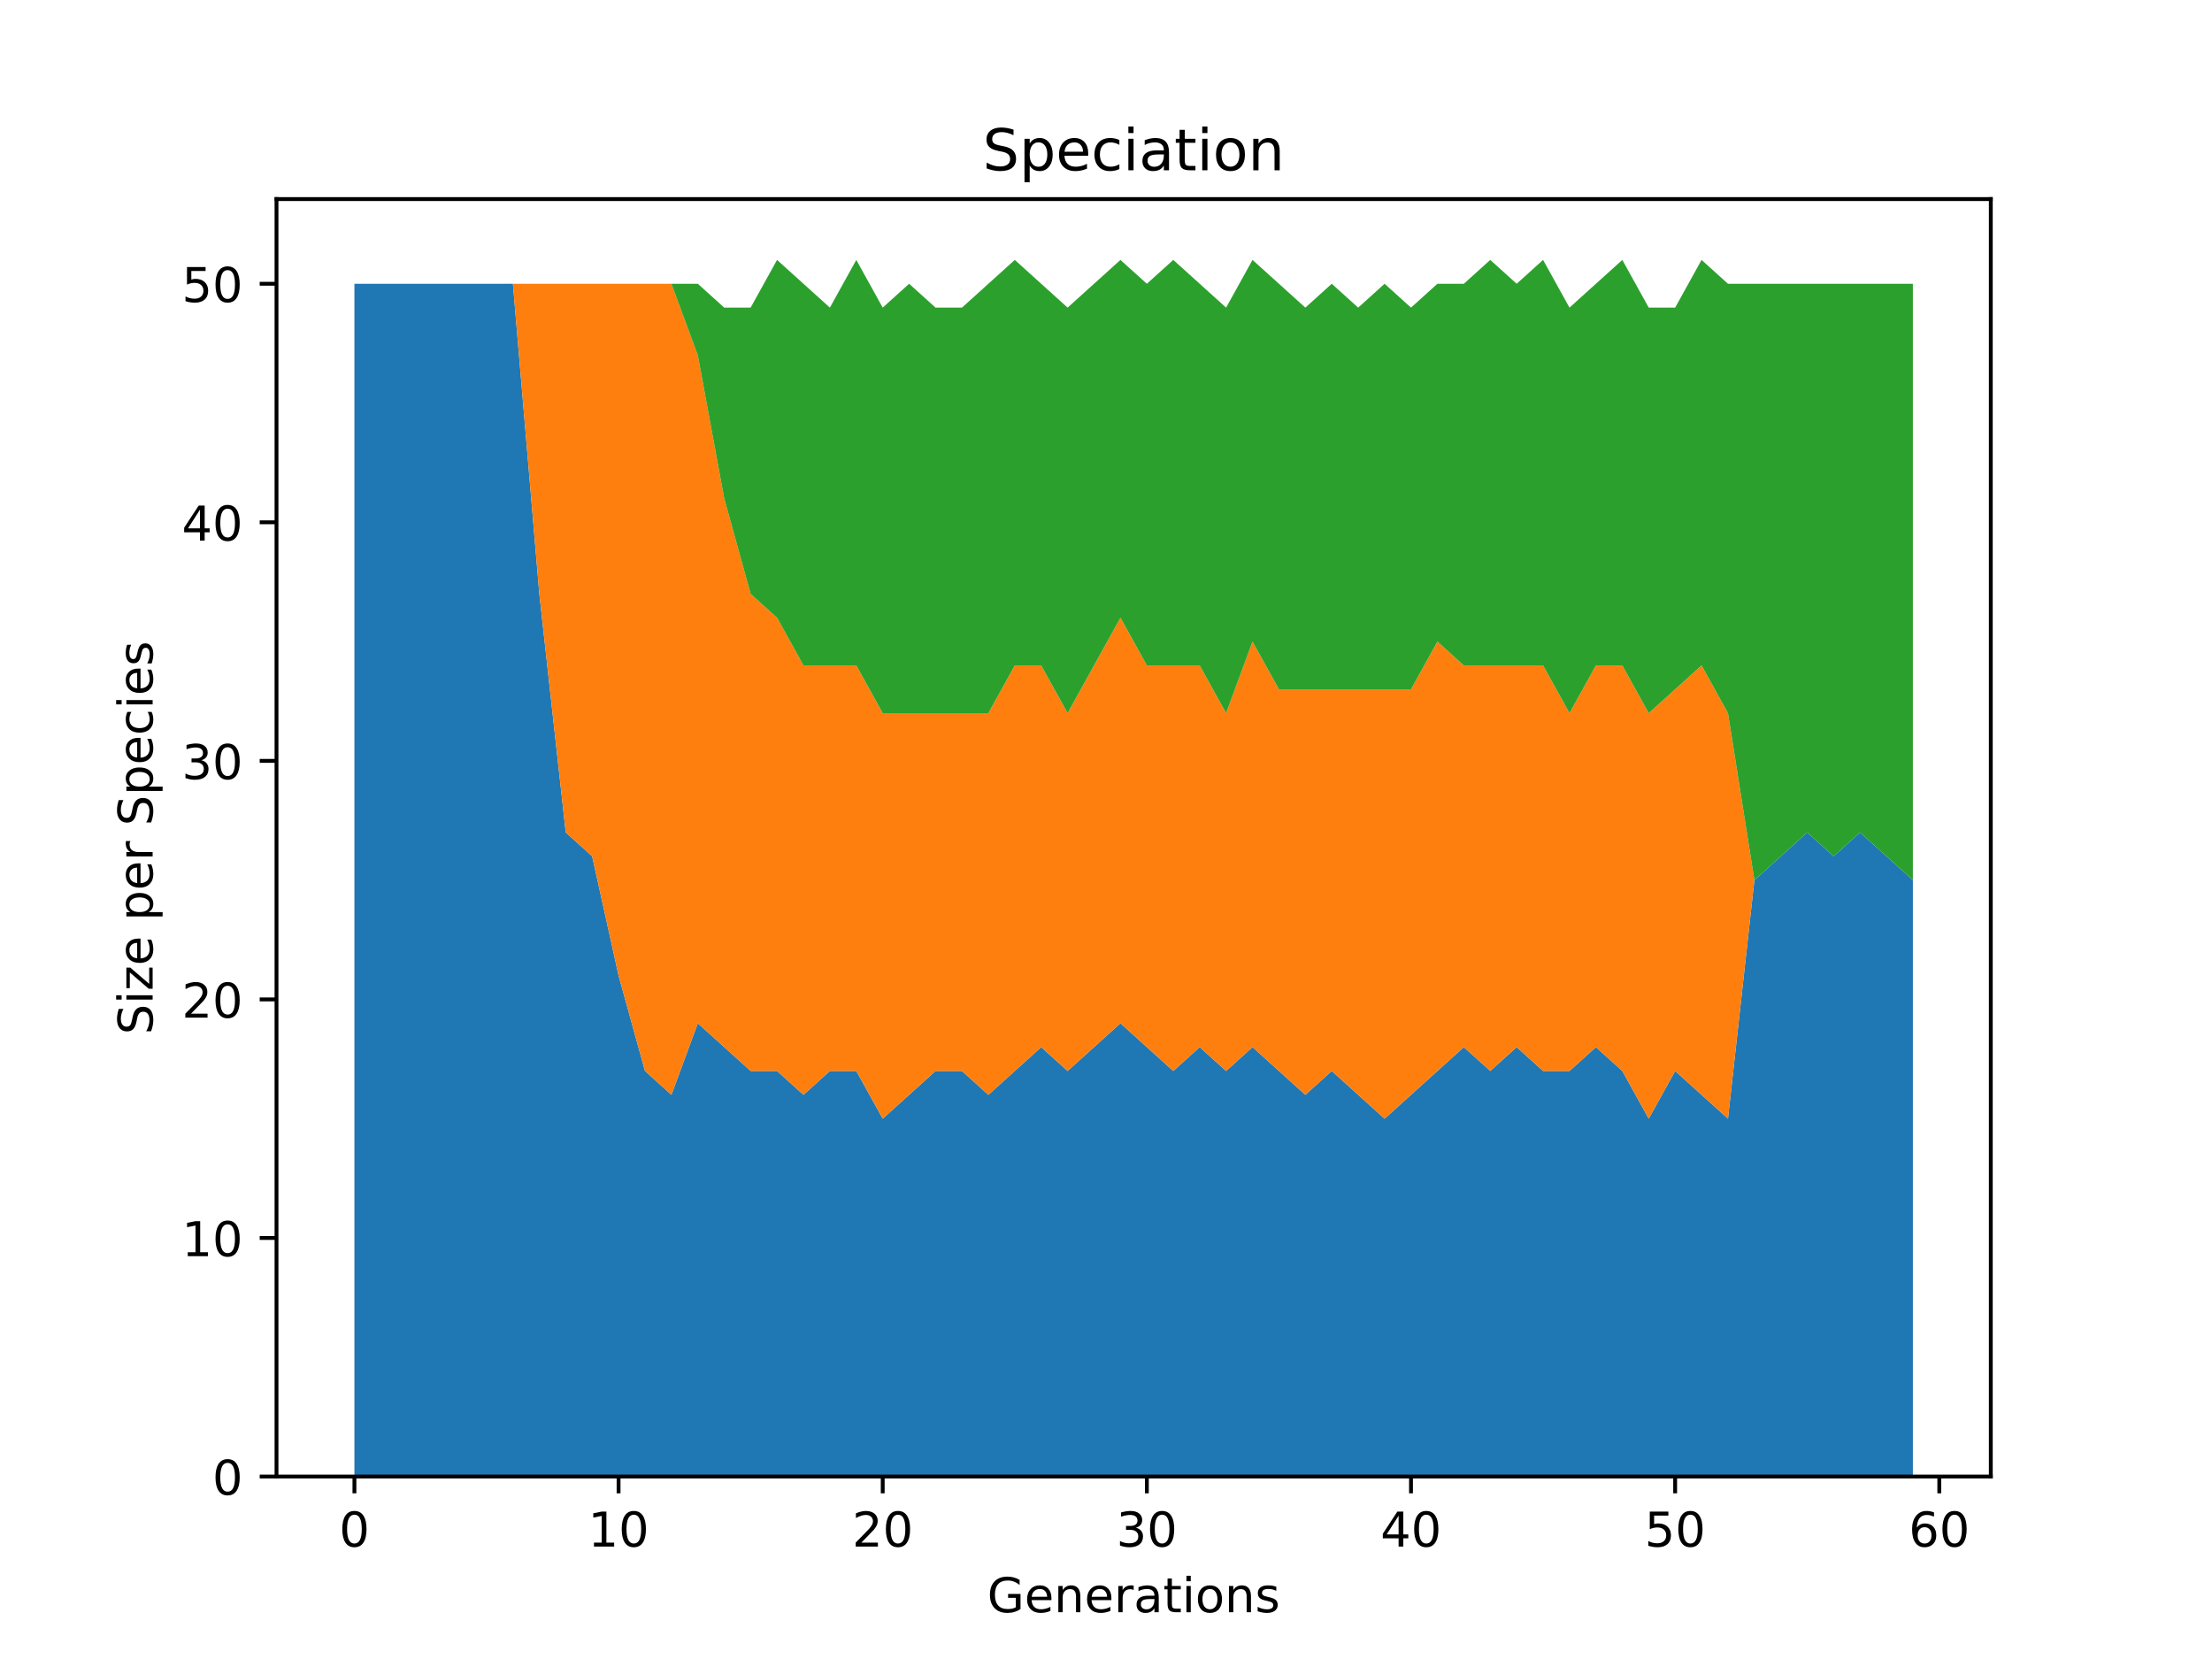 <?xml version="1.0" encoding="utf-8" standalone="no"?>
<!DOCTYPE svg PUBLIC "-//W3C//DTD SVG 1.1//EN"
  "http://www.w3.org/Graphics/SVG/1.1/DTD/svg11.dtd">
<!-- Created with matplotlib (https://matplotlib.org/) -->
<svg height="345.6pt" version="1.1" viewBox="0 0 460.8 345.6" width="460.8pt" xmlns="http://www.w3.org/2000/svg" xmlns:xlink="http://www.w3.org/1999/xlink">
 <defs>
  <style type="text/css">*{stroke-linecap:butt;stroke-linejoin:round;}</style>
 </defs>
 <g id="figure_1">
  <g id="patch_1">
   <path d="M 0 345.6 
L 460.8 345.6 
L 460.8 0 
L 0 0 
z
" style="fill:#ffffff;"/>
  </g>
  <g id="axes_1">
   <g id="patch_2">
    <path d="M 57.6 307.584 
L 414.72 307.584 
L 414.72 41.472 
L 57.6 41.472 
z
" style="fill:#ffffff;"/>
   </g>
   <g id="PolyCollection_1">
    <path clip-path="url(#pd2dd0066ac)" d="M 73.833 59.113 
L 73.833 307.584 
L 79.335 307.584 
L 84.838 307.584 
L 90.341 307.584 
L 95.843 307.584 
L 101.346 307.584 
L 106.848 307.584 
L 112.351 307.584 
L 117.854 307.584 
L 123.356 307.584 
L 128.859 307.584 
L 134.362 307.584 
L 139.864 307.584 
L 145.367 307.584 
L 150.869 307.584 
L 156.372 307.584 
L 161.875 307.584 
L 167.377 307.584 
L 172.88 307.584 
L 178.382 307.584 
L 183.885 307.584 
L 189.388 307.584 
L 194.89 307.584 
L 200.393 307.584 
L 205.896 307.584 
L 211.398 307.584 
L 216.901 307.584 
L 222.403 307.584 
L 227.906 307.584 
L 233.409 307.584 
L 238.911 307.584 
L 244.414 307.584 
L 249.917 307.584 
L 255.419 307.584 
L 260.922 307.584 
L 266.424 307.584 
L 271.927 307.584 
L 277.43 307.584 
L 282.932 307.584 
L 288.435 307.584 
L 293.938 307.584 
L 299.44 307.584 
L 304.943 307.584 
L 310.445 307.584 
L 315.948 307.584 
L 321.451 307.584 
L 326.953 307.584 
L 332.456 307.584 
L 337.958 307.584 
L 343.461 307.584 
L 348.964 307.584 
L 354.466 307.584 
L 359.969 307.584 
L 365.472 307.584 
L 370.974 307.584 
L 376.477 307.584 
L 381.979 307.584 
L 387.482 307.584 
L 392.985 307.584 
L 398.487 307.584 
L 398.487 183.349 
L 398.487 183.349 
L 392.985 178.379 
L 387.482 173.41 
L 381.979 178.379 
L 376.477 173.41 
L 370.974 178.379 
L 365.472 183.349 
L 359.969 233.043 
L 354.466 228.073 
L 348.964 223.104 
L 343.461 233.043 
L 337.958 223.104 
L 332.456 218.135 
L 326.953 223.104 
L 321.451 223.104 
L 315.948 218.135 
L 310.445 223.104 
L 304.943 218.135 
L 299.44 223.104 
L 293.938 228.073 
L 288.435 233.043 
L 282.932 228.073 
L 277.43 223.104 
L 271.927 228.073 
L 266.424 223.104 
L 260.922 218.135 
L 255.419 223.104 
L 249.917 218.135 
L 244.414 223.104 
L 238.911 218.135 
L 233.409 213.165 
L 227.906 218.135 
L 222.403 223.104 
L 216.901 218.135 
L 211.398 223.104 
L 205.896 228.073 
L 200.393 223.104 
L 194.89 223.104 
L 189.388 228.073 
L 183.885 233.043 
L 178.382 223.104 
L 172.88 223.104 
L 167.377 228.073 
L 161.875 223.104 
L 156.372 223.104 
L 150.869 218.135 
L 145.367 213.165 
L 139.864 228.073 
L 134.362 223.104 
L 128.859 203.226 
L 123.356 178.379 
L 117.854 173.41 
L 112.351 123.716 
L 106.848 59.113 
L 101.346 59.113 
L 95.843 59.113 
L 90.341 59.113 
L 84.838 59.113 
L 79.335 59.113 
L 73.833 59.113 
z
" style="fill:#1f77b4;"/>
   </g>
   <g id="PolyCollection_2">
    <path clip-path="url(#pd2dd0066ac)" d="M 73.833 59.113 
L 73.833 59.113 
L 79.335 59.113 
L 84.838 59.113 
L 90.341 59.113 
L 95.843 59.113 
L 101.346 59.113 
L 106.848 59.113 
L 112.351 123.716 
L 117.854 173.41 
L 123.356 178.379 
L 128.859 203.226 
L 134.362 223.104 
L 139.864 228.073 
L 145.367 213.165 
L 150.869 218.135 
L 156.372 223.104 
L 161.875 223.104 
L 167.377 228.073 
L 172.88 223.104 
L 178.382 223.104 
L 183.885 233.043 
L 189.388 228.073 
L 194.89 223.104 
L 200.393 223.104 
L 205.896 228.073 
L 211.398 223.104 
L 216.901 218.135 
L 222.403 223.104 
L 227.906 218.135 
L 233.409 213.165 
L 238.911 218.135 
L 244.414 223.104 
L 249.917 218.135 
L 255.419 223.104 
L 260.922 218.135 
L 266.424 223.104 
L 271.927 228.073 
L 277.43 223.104 
L 282.932 228.073 
L 288.435 233.043 
L 293.938 228.073 
L 299.44 223.104 
L 304.943 218.135 
L 310.445 223.104 
L 315.948 218.135 
L 321.451 223.104 
L 326.953 223.104 
L 332.456 218.135 
L 337.958 223.104 
L 343.461 233.043 
L 348.964 223.104 
L 354.466 228.073 
L 359.969 233.043 
L 365.472 183.349 
L 370.974 178.379 
L 376.477 173.41 
L 381.979 178.379 
L 387.482 173.41 
L 392.985 178.379 
L 398.487 183.349 
L 398.487 183.349 
L 398.487 183.349 
L 392.985 178.379 
L 387.482 173.41 
L 381.979 178.379 
L 376.477 173.41 
L 370.974 178.379 
L 365.472 183.349 
L 359.969 148.563 
L 354.466 138.624 
L 348.964 143.593 
L 343.461 148.563 
L 337.958 138.624 
L 332.456 138.624 
L 326.953 148.563 
L 321.451 138.624 
L 315.948 138.624 
L 310.445 138.624 
L 304.943 138.624 
L 299.44 133.655 
L 293.938 143.593 
L 288.435 143.593 
L 282.932 143.593 
L 277.43 143.593 
L 271.927 143.593 
L 266.424 143.593 
L 260.922 133.655 
L 255.419 148.563 
L 249.917 138.624 
L 244.414 138.624 
L 238.911 138.624 
L 233.409 128.685 
L 227.906 138.624 
L 222.403 148.563 
L 216.901 138.624 
L 211.398 138.624 
L 205.896 148.563 
L 200.393 148.563 
L 194.89 148.563 
L 189.388 148.563 
L 183.885 148.563 
L 178.382 138.624 
L 172.88 138.624 
L 167.377 138.624 
L 161.875 128.685 
L 156.372 123.716 
L 150.869 103.838 
L 145.367 74.022 
L 139.864 59.113 
L 134.362 59.113 
L 128.859 59.113 
L 123.356 59.113 
L 117.854 59.113 
L 112.351 59.113 
L 106.848 59.113 
L 101.346 59.113 
L 95.843 59.113 
L 90.341 59.113 
L 84.838 59.113 
L 79.335 59.113 
L 73.833 59.113 
z
" style="fill:#ff7f0e;"/>
   </g>
   <g id="PolyCollection_3">
    <path clip-path="url(#pd2dd0066ac)" d="M 73.833 59.113 
L 73.833 59.113 
L 79.335 59.113 
L 84.838 59.113 
L 90.341 59.113 
L 95.843 59.113 
L 101.346 59.113 
L 106.848 59.113 
L 112.351 59.113 
L 117.854 59.113 
L 123.356 59.113 
L 128.859 59.113 
L 134.362 59.113 
L 139.864 59.113 
L 145.367 74.022 
L 150.869 103.838 
L 156.372 123.716 
L 161.875 128.685 
L 167.377 138.624 
L 172.88 138.624 
L 178.382 138.624 
L 183.885 148.563 
L 189.388 148.563 
L 194.89 148.563 
L 200.393 148.563 
L 205.896 148.563 
L 211.398 138.624 
L 216.901 138.624 
L 222.403 148.563 
L 227.906 138.624 
L 233.409 128.685 
L 238.911 138.624 
L 244.414 138.624 
L 249.917 138.624 
L 255.419 148.563 
L 260.922 133.655 
L 266.424 143.593 
L 271.927 143.593 
L 277.43 143.593 
L 282.932 143.593 
L 288.435 143.593 
L 293.938 143.593 
L 299.44 133.655 
L 304.943 138.624 
L 310.445 138.624 
L 315.948 138.624 
L 321.451 138.624 
L 326.953 148.563 
L 332.456 138.624 
L 337.958 138.624 
L 343.461 148.563 
L 348.964 143.593 
L 354.466 138.624 
L 359.969 148.563 
L 365.472 183.349 
L 370.974 178.379 
L 376.477 173.41 
L 381.979 178.379 
L 387.482 173.41 
L 392.985 178.379 
L 398.487 183.349 
L 398.487 59.113 
L 398.487 59.113 
L 392.985 59.113 
L 387.482 59.113 
L 381.979 59.113 
L 376.477 59.113 
L 370.974 59.113 
L 365.472 59.113 
L 359.969 59.113 
L 354.466 54.144 
L 348.964 64.083 
L 343.461 64.083 
L 337.958 54.144 
L 332.456 59.113 
L 326.953 64.083 
L 321.451 54.144 
L 315.948 59.113 
L 310.445 54.144 
L 304.943 59.113 
L 299.44 59.113 
L 293.938 64.083 
L 288.435 59.113 
L 282.932 64.083 
L 277.43 59.113 
L 271.927 64.083 
L 266.424 59.113 
L 260.922 54.144 
L 255.419 64.083 
L 249.917 59.113 
L 244.414 54.144 
L 238.911 59.113 
L 233.409 54.144 
L 227.906 59.113 
L 222.403 64.083 
L 216.901 59.113 
L 211.398 54.144 
L 205.896 59.113 
L 200.393 64.083 
L 194.89 64.083 
L 189.388 59.113 
L 183.885 64.083 
L 178.382 54.144 
L 172.88 64.083 
L 167.377 59.113 
L 161.875 54.144 
L 156.372 64.083 
L 150.869 64.083 
L 145.367 59.113 
L 139.864 59.113 
L 134.362 59.113 
L 128.859 59.113 
L 123.356 59.113 
L 117.854 59.113 
L 112.351 59.113 
L 106.848 59.113 
L 101.346 59.113 
L 95.843 59.113 
L 90.341 59.113 
L 84.838 59.113 
L 79.335 59.113 
L 73.833 59.113 
z
" style="fill:#2ca02c;"/>
   </g>
   <g id="matplotlib.axis_1">
    <g id="xtick_1">
     <g id="line2d_1">
      <defs>
       <path d="M 0 0 
L 0 3.5 
" id="md6accc8baf" style="stroke:#000000;stroke-width:0.8;"/>
      </defs>
      <g>
       <use style="stroke:#000000;stroke-width:0.8;" x="73.833" xlink:href="#md6accc8baf" y="307.584"/>
      </g>
     </g>
     <g id="text_1">
      <!-- 0 -->
      <g transform="translate(70.651 322.182)scale(0.1 -0.1)">
       <defs>
        <path d="M 31.781 66.406 
Q 24.172 66.406 20.328 58.906 
Q 16.5 51.422 16.5 36.375 
Q 16.5 21.391 20.328 13.891 
Q 24.172 6.391 31.781 6.391 
Q 39.453 6.391 43.281 13.891 
Q 47.125 21.391 47.125 36.375 
Q 47.125 51.422 43.281 58.906 
Q 39.453 66.406 31.781 66.406 
z
M 31.781 74.219 
Q 44.047 74.219 50.516 64.516 
Q 56.984 54.828 56.984 36.375 
Q 56.984 17.969 50.516 8.266 
Q 44.047 -1.422 31.781 -1.422 
Q 19.531 -1.422 13.062 8.266 
Q 6.594 17.969 6.594 36.375 
Q 6.594 54.828 13.062 64.516 
Q 19.531 74.219 31.781 74.219 
z
" id="DejaVuSans-48"/>
       </defs>
       <use xlink:href="#DejaVuSans-48"/>
      </g>
     </g>
    </g>
    <g id="xtick_2">
     <g id="line2d_2">
      <g>
       <use style="stroke:#000000;stroke-width:0.8;" x="128.859" xlink:href="#md6accc8baf" y="307.584"/>
      </g>
     </g>
     <g id="text_2">
      <!-- 10 -->
      <g transform="translate(122.496 322.182)scale(0.1 -0.1)">
       <defs>
        <path d="M 12.406 8.297 
L 28.516 8.297 
L 28.516 63.922 
L 10.984 60.406 
L 10.984 69.391 
L 28.422 72.906 
L 38.281 72.906 
L 38.281 8.297 
L 54.391 8.297 
L 54.391 0 
L 12.406 0 
z
" id="DejaVuSans-49"/>
       </defs>
       <use xlink:href="#DejaVuSans-49"/>
       <use x="63.623" xlink:href="#DejaVuSans-48"/>
      </g>
     </g>
    </g>
    <g id="xtick_3">
     <g id="line2d_3">
      <g>
       <use style="stroke:#000000;stroke-width:0.8;" x="183.885" xlink:href="#md6accc8baf" y="307.584"/>
      </g>
     </g>
     <g id="text_3">
      <!-- 20 -->
      <g transform="translate(177.523 322.182)scale(0.1 -0.1)">
       <defs>
        <path d="M 19.188 8.297 
L 53.609 8.297 
L 53.609 0 
L 7.328 0 
L 7.328 8.297 
Q 12.938 14.109 22.625 23.891 
Q 32.328 33.688 34.812 36.531 
Q 39.547 41.844 41.422 45.531 
Q 43.312 49.219 43.312 52.781 
Q 43.312 58.594 39.234 62.25 
Q 35.156 65.922 28.609 65.922 
Q 23.969 65.922 18.812 64.312 
Q 13.672 62.703 7.812 59.422 
L 7.812 69.391 
Q 13.766 71.781 18.938 73 
Q 24.125 74.219 28.422 74.219 
Q 39.75 74.219 46.484 68.547 
Q 53.219 62.891 53.219 53.422 
Q 53.219 48.922 51.531 44.891 
Q 49.859 40.875 45.406 35.406 
Q 44.188 33.984 37.641 27.219 
Q 31.109 20.453 19.188 8.297 
z
" id="DejaVuSans-50"/>
       </defs>
       <use xlink:href="#DejaVuSans-50"/>
       <use x="63.623" xlink:href="#DejaVuSans-48"/>
      </g>
     </g>
    </g>
    <g id="xtick_4">
     <g id="line2d_4">
      <g>
       <use style="stroke:#000000;stroke-width:0.8;" x="238.911" xlink:href="#md6accc8baf" y="307.584"/>
      </g>
     </g>
     <g id="text_4">
      <!-- 30 -->
      <g transform="translate(232.549 322.182)scale(0.1 -0.1)">
       <defs>
        <path d="M 40.578 39.312 
Q 47.656 37.797 51.625 33 
Q 55.609 28.219 55.609 21.188 
Q 55.609 10.406 48.188 4.484 
Q 40.766 -1.422 27.094 -1.422 
Q 22.516 -1.422 17.656 -0.516 
Q 12.797 0.391 7.625 2.203 
L 7.625 11.719 
Q 11.719 9.328 16.594 8.109 
Q 21.484 6.891 26.812 6.891 
Q 36.078 6.891 40.938 10.547 
Q 45.797 14.203 45.797 21.188 
Q 45.797 27.641 41.281 31.266 
Q 36.766 34.906 28.719 34.906 
L 20.219 34.906 
L 20.219 43.016 
L 29.109 43.016 
Q 36.375 43.016 40.234 45.922 
Q 44.094 48.828 44.094 54.297 
Q 44.094 59.906 40.109 62.906 
Q 36.141 65.922 28.719 65.922 
Q 24.656 65.922 20.016 65.031 
Q 15.375 64.156 9.812 62.312 
L 9.812 71.094 
Q 15.438 72.656 20.344 73.438 
Q 25.25 74.219 29.594 74.219 
Q 40.828 74.219 47.359 69.109 
Q 53.906 64.016 53.906 55.328 
Q 53.906 49.266 50.438 45.094 
Q 46.969 40.922 40.578 39.312 
z
" id="DejaVuSans-51"/>
       </defs>
       <use xlink:href="#DejaVuSans-51"/>
       <use x="63.623" xlink:href="#DejaVuSans-48"/>
      </g>
     </g>
    </g>
    <g id="xtick_5">
     <g id="line2d_5">
      <g>
       <use style="stroke:#000000;stroke-width:0.8;" x="293.938" xlink:href="#md6accc8baf" y="307.584"/>
      </g>
     </g>
     <g id="text_5">
      <!-- 40 -->
      <g transform="translate(287.575 322.182)scale(0.1 -0.1)">
       <defs>
        <path d="M 37.797 64.312 
L 12.891 25.391 
L 37.797 25.391 
z
M 35.203 72.906 
L 47.609 72.906 
L 47.609 25.391 
L 58.016 25.391 
L 58.016 17.188 
L 47.609 17.188 
L 47.609 0 
L 37.797 0 
L 37.797 17.188 
L 4.891 17.188 
L 4.891 26.703 
z
" id="DejaVuSans-52"/>
       </defs>
       <use xlink:href="#DejaVuSans-52"/>
       <use x="63.623" xlink:href="#DejaVuSans-48"/>
      </g>
     </g>
    </g>
    <g id="xtick_6">
     <g id="line2d_6">
      <g>
       <use style="stroke:#000000;stroke-width:0.8;" x="348.964" xlink:href="#md6accc8baf" y="307.584"/>
      </g>
     </g>
     <g id="text_6">
      <!-- 50 -->
      <g transform="translate(342.601 322.182)scale(0.1 -0.1)">
       <defs>
        <path d="M 10.797 72.906 
L 49.516 72.906 
L 49.516 64.594 
L 19.828 64.594 
L 19.828 46.734 
Q 21.969 47.469 24.109 47.828 
Q 26.266 48.188 28.422 48.188 
Q 40.625 48.188 47.75 41.5 
Q 54.891 34.812 54.891 23.391 
Q 54.891 11.625 47.562 5.094 
Q 40.234 -1.422 26.906 -1.422 
Q 22.312 -1.422 17.547 -0.641 
Q 12.797 0.141 7.719 1.703 
L 7.719 11.625 
Q 12.109 9.234 16.797 8.062 
Q 21.484 6.891 26.703 6.891 
Q 35.156 6.891 40.078 11.328 
Q 45.016 15.766 45.016 23.391 
Q 45.016 31 40.078 35.438 
Q 35.156 39.891 26.703 39.891 
Q 22.75 39.891 18.812 39.016 
Q 14.891 38.141 10.797 36.281 
z
" id="DejaVuSans-53"/>
       </defs>
       <use xlink:href="#DejaVuSans-53"/>
       <use x="63.623" xlink:href="#DejaVuSans-48"/>
      </g>
     </g>
    </g>
    <g id="xtick_7">
     <g id="line2d_7">
      <g>
       <use style="stroke:#000000;stroke-width:0.8;" x="403.99" xlink:href="#md6accc8baf" y="307.584"/>
      </g>
     </g>
     <g id="text_7">
      <!-- 60 -->
      <g transform="translate(397.627 322.182)scale(0.1 -0.1)">
       <defs>
        <path d="M 33.016 40.375 
Q 26.375 40.375 22.484 35.828 
Q 18.609 31.297 18.609 23.391 
Q 18.609 15.531 22.484 10.953 
Q 26.375 6.391 33.016 6.391 
Q 39.656 6.391 43.531 10.953 
Q 47.406 15.531 47.406 23.391 
Q 47.406 31.297 43.531 35.828 
Q 39.656 40.375 33.016 40.375 
z
M 52.594 71.297 
L 52.594 62.312 
Q 48.875 64.062 45.094 64.984 
Q 41.312 65.922 37.594 65.922 
Q 27.828 65.922 22.672 59.328 
Q 17.531 52.734 16.797 39.406 
Q 19.672 43.656 24.016 45.922 
Q 28.375 48.188 33.594 48.188 
Q 44.578 48.188 50.953 41.516 
Q 57.328 34.859 57.328 23.391 
Q 57.328 12.156 50.688 5.359 
Q 44.047 -1.422 33.016 -1.422 
Q 20.359 -1.422 13.672 8.266 
Q 6.984 17.969 6.984 36.375 
Q 6.984 53.656 15.188 63.938 
Q 23.391 74.219 37.203 74.219 
Q 40.922 74.219 44.703 73.484 
Q 48.484 72.75 52.594 71.297 
z
" id="DejaVuSans-54"/>
       </defs>
       <use xlink:href="#DejaVuSans-54"/>
       <use x="63.623" xlink:href="#DejaVuSans-48"/>
      </g>
     </g>
    </g>
    <g id="text_8">
     <!-- Generations -->
     <g transform="translate(205.662 335.861)scale(0.1 -0.1)">
      <defs>
       <path d="M 59.516 10.406 
L 59.516 29.984 
L 43.406 29.984 
L 43.406 38.094 
L 69.281 38.094 
L 69.281 6.781 
Q 63.578 2.734 56.688 0.656 
Q 49.812 -1.422 42 -1.422 
Q 24.906 -1.422 15.25 8.562 
Q 5.609 18.562 5.609 36.375 
Q 5.609 54.25 15.25 64.234 
Q 24.906 74.219 42 74.219 
Q 49.125 74.219 55.547 72.453 
Q 61.969 70.703 67.391 67.281 
L 67.391 56.781 
Q 61.922 61.422 55.766 63.766 
Q 49.609 66.109 42.828 66.109 
Q 29.438 66.109 22.719 58.641 
Q 16.016 51.172 16.016 36.375 
Q 16.016 21.625 22.719 14.156 
Q 29.438 6.688 42.828 6.688 
Q 48.047 6.688 52.141 7.594 
Q 56.25 8.5 59.516 10.406 
z
" id="DejaVuSans-71"/>
       <path d="M 56.203 29.594 
L 56.203 25.203 
L 14.891 25.203 
Q 15.484 15.922 20.484 11.062 
Q 25.484 6.203 34.422 6.203 
Q 39.594 6.203 44.453 7.469 
Q 49.312 8.734 54.109 11.281 
L 54.109 2.781 
Q 49.266 0.734 44.188 -0.344 
Q 39.109 -1.422 33.891 -1.422 
Q 20.797 -1.422 13.156 6.188 
Q 5.516 13.812 5.516 26.812 
Q 5.516 40.234 12.766 48.109 
Q 20.016 56 32.328 56 
Q 43.359 56 49.781 48.891 
Q 56.203 41.797 56.203 29.594 
z
M 47.219 32.234 
Q 47.125 39.594 43.094 43.984 
Q 39.062 48.391 32.422 48.391 
Q 24.906 48.391 20.391 44.141 
Q 15.875 39.891 15.188 32.172 
z
" id="DejaVuSans-101"/>
       <path d="M 54.891 33.016 
L 54.891 0 
L 45.906 0 
L 45.906 32.719 
Q 45.906 40.484 42.875 44.328 
Q 39.844 48.188 33.797 48.188 
Q 26.516 48.188 22.312 43.547 
Q 18.109 38.922 18.109 30.906 
L 18.109 0 
L 9.078 0 
L 9.078 54.688 
L 18.109 54.688 
L 18.109 46.188 
Q 21.344 51.125 25.703 53.562 
Q 30.078 56 35.797 56 
Q 45.219 56 50.047 50.172 
Q 54.891 44.344 54.891 33.016 
z
" id="DejaVuSans-110"/>
       <path d="M 41.109 46.297 
Q 39.594 47.172 37.812 47.578 
Q 36.031 48 33.891 48 
Q 26.266 48 22.188 43.047 
Q 18.109 38.094 18.109 28.812 
L 18.109 0 
L 9.078 0 
L 9.078 54.688 
L 18.109 54.688 
L 18.109 46.188 
Q 20.953 51.172 25.484 53.578 
Q 30.031 56 36.531 56 
Q 37.453 56 38.578 55.875 
Q 39.703 55.766 41.062 55.516 
z
" id="DejaVuSans-114"/>
       <path d="M 34.281 27.484 
Q 23.391 27.484 19.188 25 
Q 14.984 22.516 14.984 16.5 
Q 14.984 11.719 18.141 8.906 
Q 21.297 6.109 26.703 6.109 
Q 34.188 6.109 38.703 11.406 
Q 43.219 16.703 43.219 25.484 
L 43.219 27.484 
z
M 52.203 31.203 
L 52.203 0 
L 43.219 0 
L 43.219 8.297 
Q 40.141 3.328 35.547 0.953 
Q 30.953 -1.422 24.312 -1.422 
Q 15.922 -1.422 10.953 3.297 
Q 6 8.016 6 15.922 
Q 6 25.141 12.172 29.828 
Q 18.359 34.516 30.609 34.516 
L 43.219 34.516 
L 43.219 35.406 
Q 43.219 41.609 39.141 45 
Q 35.062 48.391 27.688 48.391 
Q 23 48.391 18.547 47.266 
Q 14.109 46.141 10.016 43.891 
L 10.016 52.203 
Q 14.938 54.109 19.578 55.047 
Q 24.219 56 28.609 56 
Q 40.484 56 46.344 49.844 
Q 52.203 43.703 52.203 31.203 
z
" id="DejaVuSans-97"/>
       <path d="M 18.312 70.219 
L 18.312 54.688 
L 36.812 54.688 
L 36.812 47.703 
L 18.312 47.703 
L 18.312 18.016 
Q 18.312 11.328 20.141 9.422 
Q 21.969 7.516 27.594 7.516 
L 36.812 7.516 
L 36.812 0 
L 27.594 0 
Q 17.188 0 13.234 3.875 
Q 9.281 7.766 9.281 18.016 
L 9.281 47.703 
L 2.688 47.703 
L 2.688 54.688 
L 9.281 54.688 
L 9.281 70.219 
z
" id="DejaVuSans-116"/>
       <path d="M 9.422 54.688 
L 18.406 54.688 
L 18.406 0 
L 9.422 0 
z
M 9.422 75.984 
L 18.406 75.984 
L 18.406 64.594 
L 9.422 64.594 
z
" id="DejaVuSans-105"/>
       <path d="M 30.609 48.391 
Q 23.391 48.391 19.188 42.75 
Q 14.984 37.109 14.984 27.297 
Q 14.984 17.484 19.156 11.844 
Q 23.344 6.203 30.609 6.203 
Q 37.797 6.203 41.984 11.859 
Q 46.188 17.531 46.188 27.297 
Q 46.188 37.016 41.984 42.703 
Q 37.797 48.391 30.609 48.391 
z
M 30.609 56 
Q 42.328 56 49.016 48.375 
Q 55.719 40.766 55.719 27.297 
Q 55.719 13.875 49.016 6.219 
Q 42.328 -1.422 30.609 -1.422 
Q 18.844 -1.422 12.172 6.219 
Q 5.516 13.875 5.516 27.297 
Q 5.516 40.766 12.172 48.375 
Q 18.844 56 30.609 56 
z
" id="DejaVuSans-111"/>
       <path d="M 44.281 53.078 
L 44.281 44.578 
Q 40.484 46.531 36.375 47.5 
Q 32.281 48.484 27.875 48.484 
Q 21.188 48.484 17.844 46.438 
Q 14.5 44.391 14.5 40.281 
Q 14.5 37.156 16.891 35.375 
Q 19.281 33.594 26.516 31.984 
L 29.594 31.297 
Q 39.156 29.25 43.188 25.516 
Q 47.219 21.781 47.219 15.094 
Q 47.219 7.469 41.188 3.016 
Q 35.156 -1.422 24.609 -1.422 
Q 20.219 -1.422 15.453 -0.562 
Q 10.688 0.297 5.422 2 
L 5.422 11.281 
Q 10.406 8.688 15.234 7.391 
Q 20.062 6.109 24.812 6.109 
Q 31.156 6.109 34.562 8.281 
Q 37.984 10.453 37.984 14.406 
Q 37.984 18.062 35.516 20.016 
Q 33.062 21.969 24.703 23.781 
L 21.578 24.516 
Q 13.234 26.266 9.516 29.906 
Q 5.812 33.547 5.812 39.891 
Q 5.812 47.609 11.281 51.797 
Q 16.75 56 26.812 56 
Q 31.781 56 36.172 55.266 
Q 40.578 54.547 44.281 53.078 
z
" id="DejaVuSans-115"/>
      </defs>
      <use xlink:href="#DejaVuSans-71"/>
      <use x="77.49" xlink:href="#DejaVuSans-101"/>
      <use x="139.014" xlink:href="#DejaVuSans-110"/>
      <use x="202.393" xlink:href="#DejaVuSans-101"/>
      <use x="263.916" xlink:href="#DejaVuSans-114"/>
      <use x="305.029" xlink:href="#DejaVuSans-97"/>
      <use x="366.309" xlink:href="#DejaVuSans-116"/>
      <use x="405.518" xlink:href="#DejaVuSans-105"/>
      <use x="433.301" xlink:href="#DejaVuSans-111"/>
      <use x="494.482" xlink:href="#DejaVuSans-110"/>
      <use x="557.861" xlink:href="#DejaVuSans-115"/>
     </g>
    </g>
   </g>
   <g id="matplotlib.axis_2">
    <g id="ytick_1">
     <g id="line2d_8">
      <defs>
       <path d="M 0 0 
L -3.5 0 
" id="mc307b645c7" style="stroke:#000000;stroke-width:0.8;"/>
      </defs>
      <g>
       <use style="stroke:#000000;stroke-width:0.8;" x="57.6" xlink:href="#mc307b645c7" y="307.584"/>
      </g>
     </g>
     <g id="text_9">
      <!-- 0 -->
      <g transform="translate(44.237 311.383)scale(0.1 -0.1)">
       <use xlink:href="#DejaVuSans-48"/>
      </g>
     </g>
    </g>
    <g id="ytick_2">
     <g id="line2d_9">
      <g>
       <use style="stroke:#000000;stroke-width:0.8;" x="57.6" xlink:href="#mc307b645c7" y="257.89"/>
      </g>
     </g>
     <g id="text_10">
      <!-- 10 -->
      <g transform="translate(37.875 261.689)scale(0.1 -0.1)">
       <use xlink:href="#DejaVuSans-49"/>
       <use x="63.623" xlink:href="#DejaVuSans-48"/>
      </g>
     </g>
    </g>
    <g id="ytick_3">
     <g id="line2d_10">
      <g>
       <use style="stroke:#000000;stroke-width:0.8;" x="57.6" xlink:href="#mc307b645c7" y="208.196"/>
      </g>
     </g>
     <g id="text_11">
      <!-- 20 -->
      <g transform="translate(37.875 211.995)scale(0.1 -0.1)">
       <use xlink:href="#DejaVuSans-50"/>
       <use x="63.623" xlink:href="#DejaVuSans-48"/>
      </g>
     </g>
    </g>
    <g id="ytick_4">
     <g id="line2d_11">
      <g>
       <use style="stroke:#000000;stroke-width:0.8;" x="57.6" xlink:href="#mc307b645c7" y="158.502"/>
      </g>
     </g>
     <g id="text_12">
      <!-- 30 -->
      <g transform="translate(37.875 162.301)scale(0.1 -0.1)">
       <use xlink:href="#DejaVuSans-51"/>
       <use x="63.623" xlink:href="#DejaVuSans-48"/>
      </g>
     </g>
    </g>
    <g id="ytick_5">
     <g id="line2d_12">
      <g>
       <use style="stroke:#000000;stroke-width:0.8;" x="57.6" xlink:href="#mc307b645c7" y="108.808"/>
      </g>
     </g>
     <g id="text_13">
      <!-- 40 -->
      <g transform="translate(37.875 112.607)scale(0.1 -0.1)">
       <use xlink:href="#DejaVuSans-52"/>
       <use x="63.623" xlink:href="#DejaVuSans-48"/>
      </g>
     </g>
    </g>
    <g id="ytick_6">
     <g id="line2d_13">
      <g>
       <use style="stroke:#000000;stroke-width:0.8;" x="57.6" xlink:href="#mc307b645c7" y="59.113"/>
      </g>
     </g>
     <g id="text_14">
      <!-- 50 -->
      <g transform="translate(37.875 62.913)scale(0.1 -0.1)">
       <use xlink:href="#DejaVuSans-53"/>
       <use x="63.623" xlink:href="#DejaVuSans-48"/>
      </g>
     </g>
    </g>
    <g id="text_15">
     <!-- Size per Species -->
     <g transform="translate(31.795 215.521)rotate(-90)scale(0.1 -0.1)">
      <defs>
       <path d="M 53.516 70.516 
L 53.516 60.891 
Q 47.906 63.578 42.922 64.891 
Q 37.938 66.219 33.297 66.219 
Q 25.25 66.219 20.875 63.094 
Q 16.5 59.969 16.5 54.203 
Q 16.5 49.359 19.406 46.891 
Q 22.312 44.438 30.422 42.922 
L 36.375 41.703 
Q 47.406 39.594 52.656 34.297 
Q 57.906 29 57.906 20.125 
Q 57.906 9.516 50.797 4.047 
Q 43.703 -1.422 29.984 -1.422 
Q 24.812 -1.422 18.969 -0.25 
Q 13.141 0.922 6.891 3.219 
L 6.891 13.375 
Q 12.891 10.016 18.656 8.297 
Q 24.422 6.594 29.984 6.594 
Q 38.422 6.594 43.016 9.906 
Q 47.609 13.234 47.609 19.391 
Q 47.609 24.75 44.312 27.781 
Q 41.016 30.812 33.5 32.328 
L 27.484 33.5 
Q 16.453 35.688 11.516 40.375 
Q 6.594 45.062 6.594 53.422 
Q 6.594 63.094 13.406 68.656 
Q 20.219 74.219 32.172 74.219 
Q 37.312 74.219 42.625 73.281 
Q 47.953 72.359 53.516 70.516 
z
" id="DejaVuSans-83"/>
       <path d="M 5.516 54.688 
L 48.188 54.688 
L 48.188 46.484 
L 14.406 7.172 
L 48.188 7.172 
L 48.188 0 
L 4.297 0 
L 4.297 8.203 
L 38.094 47.516 
L 5.516 47.516 
z
" id="DejaVuSans-122"/>
       <path id="DejaVuSans-32"/>
       <path d="M 18.109 8.203 
L 18.109 -20.797 
L 9.078 -20.797 
L 9.078 54.688 
L 18.109 54.688 
L 18.109 46.391 
Q 20.953 51.266 25.266 53.625 
Q 29.594 56 35.594 56 
Q 45.562 56 51.781 48.094 
Q 58.016 40.188 58.016 27.297 
Q 58.016 14.406 51.781 6.484 
Q 45.562 -1.422 35.594 -1.422 
Q 29.594 -1.422 25.266 0.953 
Q 20.953 3.328 18.109 8.203 
z
M 48.688 27.297 
Q 48.688 37.203 44.609 42.844 
Q 40.531 48.484 33.406 48.484 
Q 26.266 48.484 22.188 42.844 
Q 18.109 37.203 18.109 27.297 
Q 18.109 17.391 22.188 11.75 
Q 26.266 6.109 33.406 6.109 
Q 40.531 6.109 44.609 11.75 
Q 48.688 17.391 48.688 27.297 
z
" id="DejaVuSans-112"/>
       <path d="M 48.781 52.594 
L 48.781 44.188 
Q 44.969 46.297 41.141 47.344 
Q 37.312 48.391 33.406 48.391 
Q 24.656 48.391 19.812 42.844 
Q 14.984 37.312 14.984 27.297 
Q 14.984 17.281 19.812 11.734 
Q 24.656 6.203 33.406 6.203 
Q 37.312 6.203 41.141 7.25 
Q 44.969 8.297 48.781 10.406 
L 48.781 2.094 
Q 45.016 0.344 40.984 -0.531 
Q 36.969 -1.422 32.422 -1.422 
Q 20.062 -1.422 12.781 6.344 
Q 5.516 14.109 5.516 27.297 
Q 5.516 40.672 12.859 48.328 
Q 20.219 56 33.016 56 
Q 37.156 56 41.109 55.141 
Q 45.062 54.297 48.781 52.594 
z
" id="DejaVuSans-99"/>
      </defs>
      <use xlink:href="#DejaVuSans-83"/>
      <use x="63.477" xlink:href="#DejaVuSans-105"/>
      <use x="91.26" xlink:href="#DejaVuSans-122"/>
      <use x="143.75" xlink:href="#DejaVuSans-101"/>
      <use x="205.273" xlink:href="#DejaVuSans-32"/>
      <use x="237.061" xlink:href="#DejaVuSans-112"/>
      <use x="300.537" xlink:href="#DejaVuSans-101"/>
      <use x="362.061" xlink:href="#DejaVuSans-114"/>
      <use x="403.174" xlink:href="#DejaVuSans-32"/>
      <use x="434.961" xlink:href="#DejaVuSans-83"/>
      <use x="498.438" xlink:href="#DejaVuSans-112"/>
      <use x="561.914" xlink:href="#DejaVuSans-101"/>
      <use x="623.438" xlink:href="#DejaVuSans-99"/>
      <use x="678.418" xlink:href="#DejaVuSans-105"/>
      <use x="706.201" xlink:href="#DejaVuSans-101"/>
      <use x="767.725" xlink:href="#DejaVuSans-115"/>
     </g>
    </g>
   </g>
   <g id="patch_3">
    <path d="M 57.6 307.584 
L 57.6 41.472 
" style="fill:none;stroke:#000000;stroke-linecap:square;stroke-linejoin:miter;stroke-width:0.8;"/>
   </g>
   <g id="patch_4">
    <path d="M 414.72 307.584 
L 414.72 41.472 
" style="fill:none;stroke:#000000;stroke-linecap:square;stroke-linejoin:miter;stroke-width:0.8;"/>
   </g>
   <g id="patch_5">
    <path d="M 57.6 307.584 
L 414.72 307.584 
" style="fill:none;stroke:#000000;stroke-linecap:square;stroke-linejoin:miter;stroke-width:0.8;"/>
   </g>
   <g id="patch_6">
    <path d="M 57.6 41.472 
L 414.72 41.472 
" style="fill:none;stroke:#000000;stroke-linecap:square;stroke-linejoin:miter;stroke-width:0.8;"/>
   </g>
   <g id="text_16">
    <!-- Speciation -->
    <g transform="translate(204.714 35.472)scale(0.12 -0.12)">
     <use xlink:href="#DejaVuSans-83"/>
     <use x="63.477" xlink:href="#DejaVuSans-112"/>
     <use x="126.953" xlink:href="#DejaVuSans-101"/>
     <use x="188.477" xlink:href="#DejaVuSans-99"/>
     <use x="243.457" xlink:href="#DejaVuSans-105"/>
     <use x="271.24" xlink:href="#DejaVuSans-97"/>
     <use x="332.52" xlink:href="#DejaVuSans-116"/>
     <use x="371.729" xlink:href="#DejaVuSans-105"/>
     <use x="399.512" xlink:href="#DejaVuSans-111"/>
     <use x="460.693" xlink:href="#DejaVuSans-110"/>
    </g>
   </g>
  </g>
 </g>
 <defs>
  <clipPath id="pd2dd0066ac">
   <rect height="266.112" width="357.12" x="57.6" y="41.472"/>
  </clipPath>
 </defs>
</svg>
